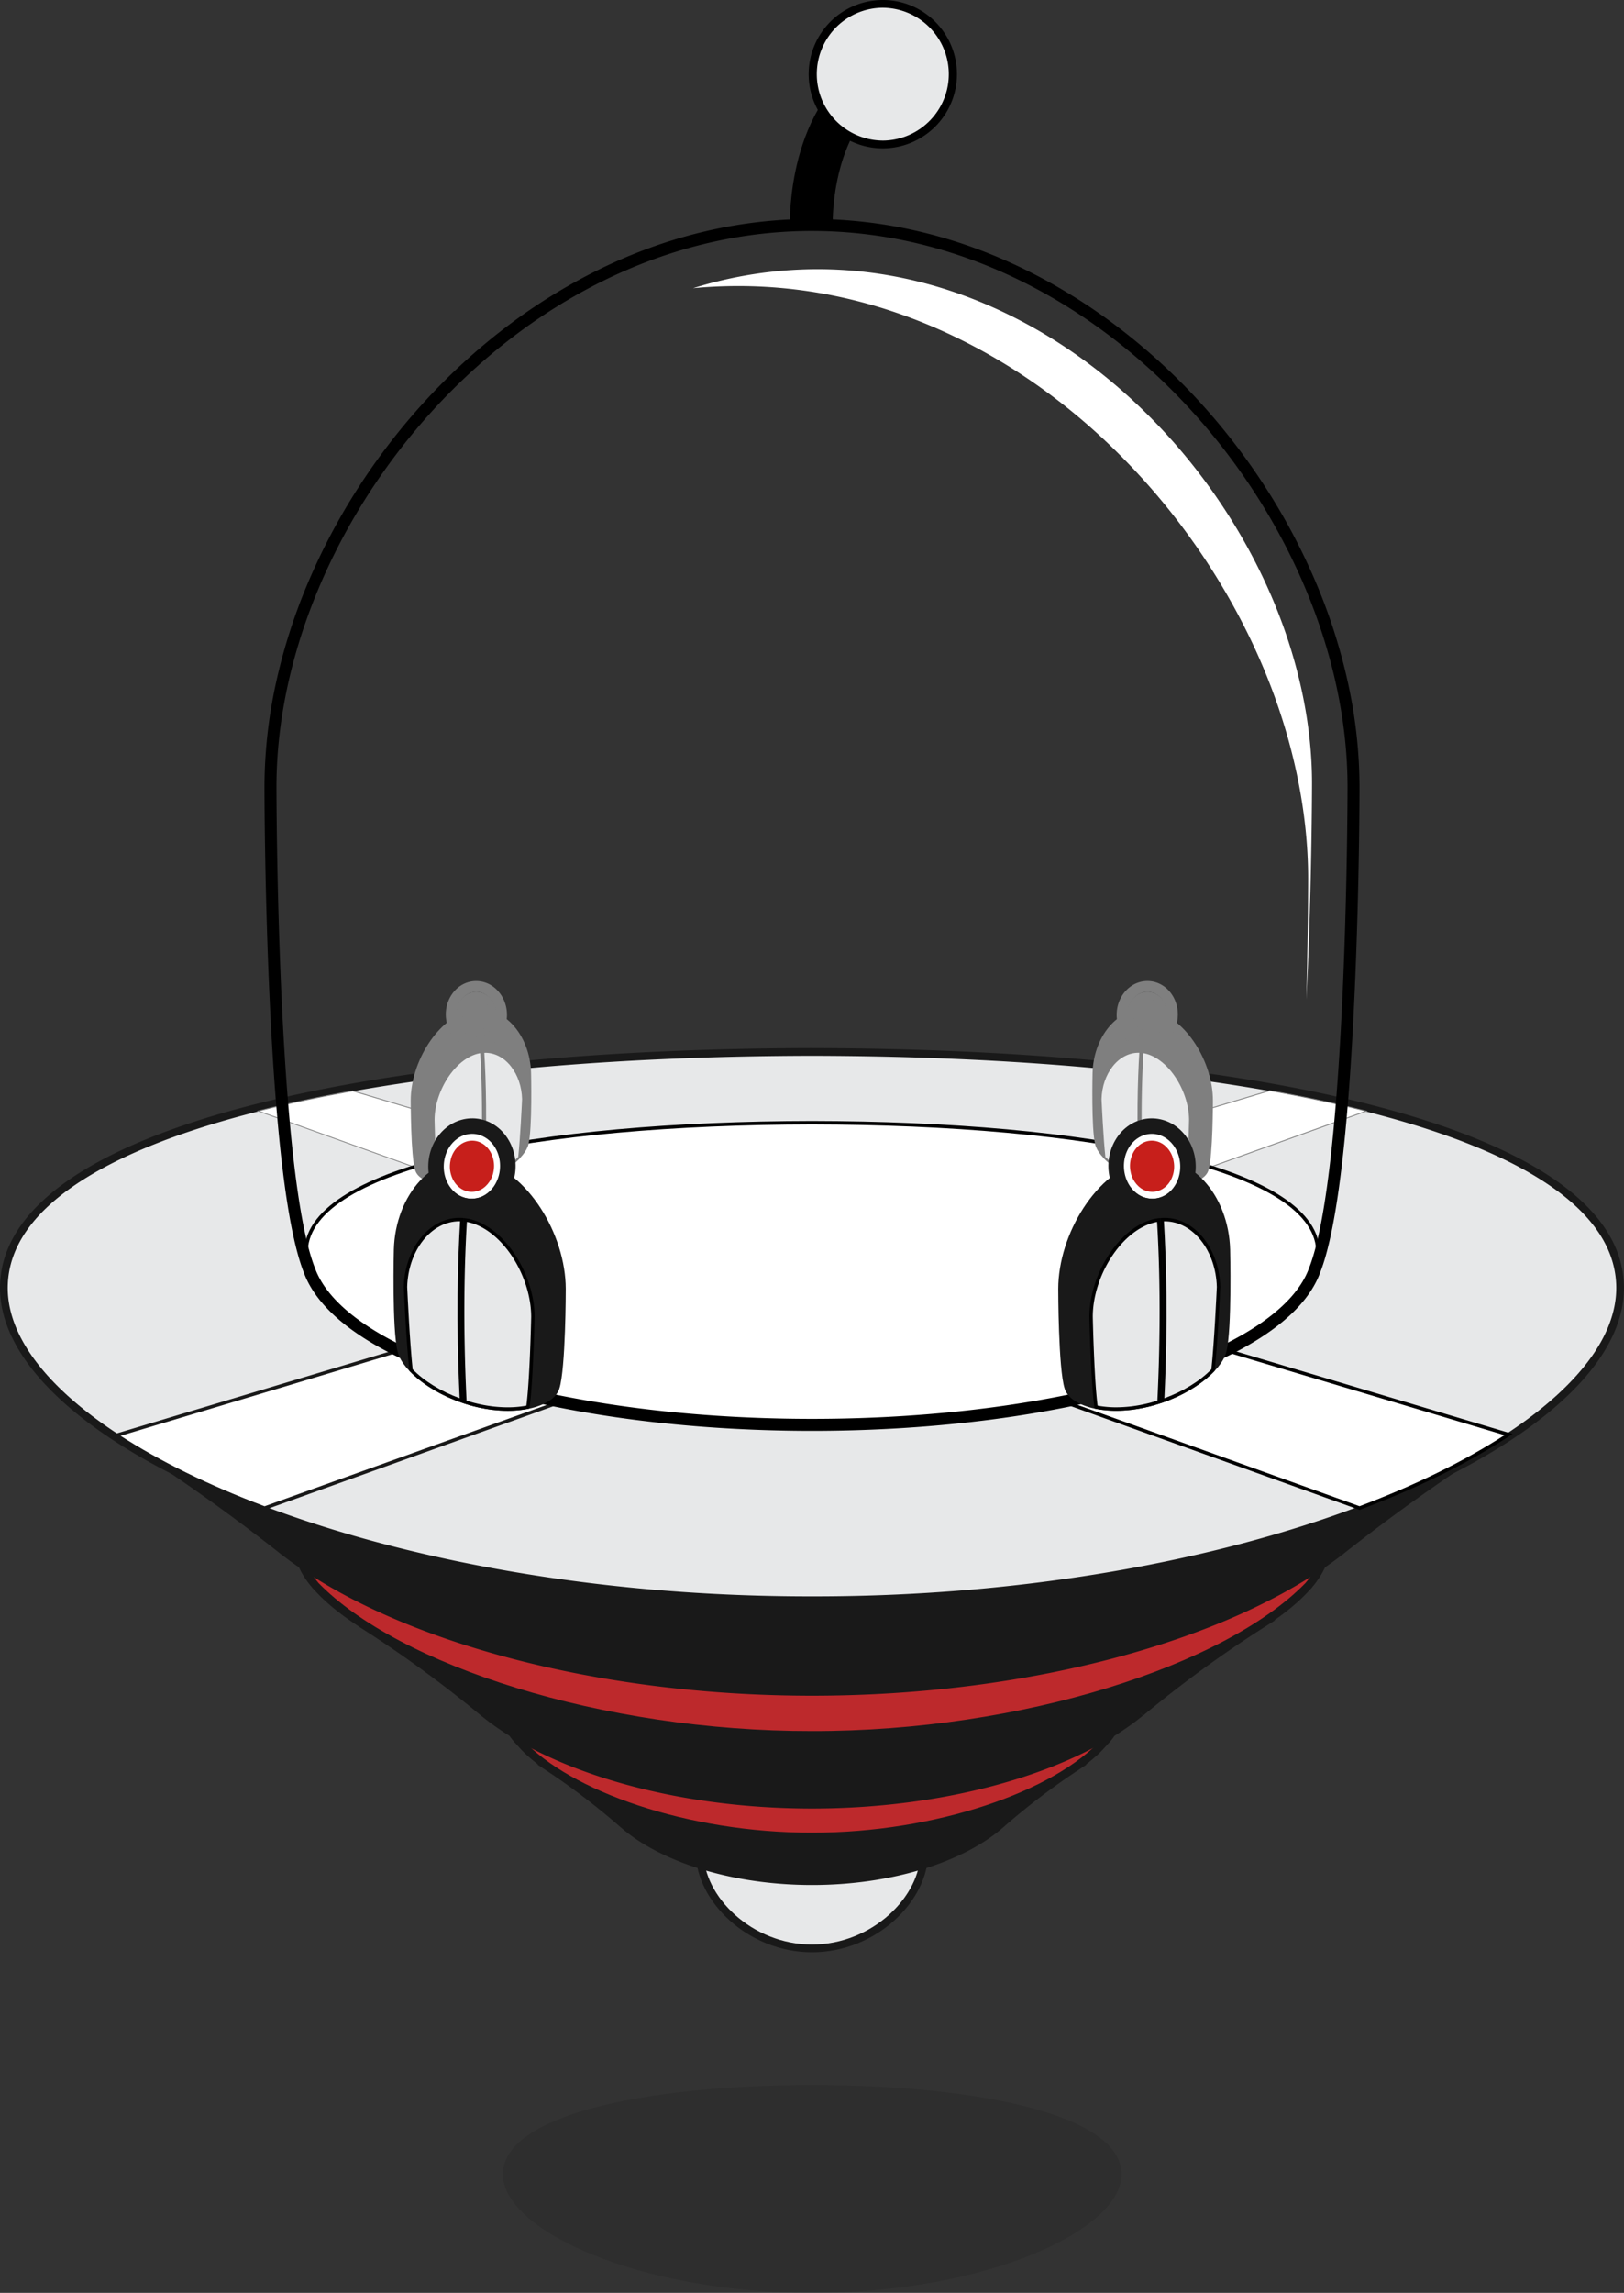 <svg id="Layer_1" data-name="Layer 1" xmlns="http://www.w3.org/2000/svg" width="1822.86" height="2572.29" viewBox="0 0 1822.86 2572.29">
  <rect x="0" y="0" width="1822.86" height="2572.29" fill="#333333" stroke="none"/>
  <title>hub</title>
  <g>
    <g>
      <path d="M1037.55,2077.89c0,52.45-56.46,107.92-126.12,107.92s-126.12-55.47-126.12-107.92,56.46-82,126.12-82S1037.55,2025.44,1037.55,2077.89Z" style="fill: #e7e8e9;stroke: #191919;stroke-miterlimit: 10;stroke-width: 8.674px"/>
      <g>
        <path d="M1239.31,1954.5c58.58-59.13-73.16-103.33-327.87-103.15-254.71-.16-386.46,44-327.87,103.15,8.21,10.14,20,19.93,33.89,29.25h-.12a786.41,786.41,0,0,1,81.26,62.14h.09c42.93,38.29,122.86,64.46,212.76,64.46s169.82-26.16,212.76-64.46h0a786,786,0,0,1,81.31-62.14h-.12C1219.33,1974.45,1231.09,1964.64,1239.31,1954.5Z" style="fill: #191919;stroke: #191919;stroke-miterlimit: 10;stroke-width: 8.674px"/>
        <path d="M1239.31,1954.5c-53.91,59.07-188.28,106-327.87,105.81-139.6.21-273.95-46.71-327.87-105.81-58.58-59.13,73.16-103.33,327.87-103.15C1166.14,1851.2,1297.89,1895.39,1239.31,1954.5Z" style="fill: #bd292c;stroke: #191919;stroke-miterlimit: 10;stroke-width: 8.674px"/>
      </g>
      <g>
        <path d="M1468.56,1778.8c39.84-46.56,20.39-87.78-78.92-116.91-96.36-29.2-272.59-46.32-478.2-46.42-205.62.08-381.84,17.21-478.2,46.41-99.31,29.13-118.76,70.34-78.92,116.92,12.87,14.92,31,29.47,52.47,43.29h-.23a1332.87,1332.87,0,0,1,136.22,99.3h.07c74.76,61.28,213.7,103.2,368.59,103.18s293.83-41.92,368.59-103.18h.22a1332.67,1332.67,0,0,1,136.07-99.3h-.23C1437.59,1808.23,1455.69,1793.74,1468.56,1778.8Z" style="fill: #191919;stroke: #191919;stroke-miterlimit: 10;stroke-width: 8.674px"/>
        <path d="M1468.56,1778.8c-91,93.58-320.71,167.88-557.12,167.51-236.42.36-466.15-74-557.12-167.51-39.84-46.56-20.39-87.78,78.92-116.91,96.36-29.2,272.58-46.32,478.2-46.42,205.62.08,381.85,17.21,478.21,46.41C1488.95,1691,1508.39,1732.22,1468.56,1778.8Z" style="fill: #bd292c;stroke: #191919;stroke-miterlimit: 10;stroke-width: 8.674px"/>
      </g>
      <path d="M116.83,1599.38a2094.57,2094.57,0,0,1,203.29,142.39h.11C441,1834.47,664.42,1898,911.43,1898s470.43-63.51,591.21-156.2h.11A2094.68,2094.68,0,0,1,1706,1599.38H117" style="fill: #191919;stroke: #191919;stroke-miterlimit: 10;stroke-width: 8.674px"/>
      <g>
        <path d="M908.5,1795.21c-186.72,0-369.19-25.1-527.67-72.59-146.52-43.9-261.76-104.23-324.49-169.87C20.23,1515,2.77,1477.07,4.44,1440.1c1.86-42.09,27.75-80.46,77-114,45.84-31.28,111.82-58.36,196.11-80.49,80.65-21.17,176.94-37.56,286.18-48.69,107-10.91,224-16.55,347.73-16.77,123.77.22,240.76,5.86,347.75,16.77,109.24,11.14,205.52,27.52,286.17,48.69,84.29,22.13,150.27,49.21,196.11,80.49,49.2,33.57,75.1,71.94,77,114,1.67,37-15.79,74.87-51.9,112.65-62.74,65.64-178,126-324.52,169.87-158.48,47.48-341,72.58-527.7,72.58Z" style="fill: #e7e8e9"/>
        <path d="M911.43,1184.46c491.39.87,895.23,88,902.65,255.84,7.51,165.91-394.78,350.57-899.83,350.57H908.5c-505,0-907.24-184.67-899.73-350.57,7.42-167.81,411.26-255,902.66-255.84m0-8.67h0c-123.9.22-241,5.87-348.17,16.79-109.46,11.16-206,27.58-286.84,48.81-84.77,22.25-151.2,49.54-197.46,81.1C28.57,1356.87,2,1396.38.11,1439.92c-.87,19.29,3.38,39.12,12.65,58.91,8.9,19,22.5,38.15,40.44,56.92,63.25,66.17,179.16,126.91,326.38,171,76.38,22.89,159.1,40.74,245.87,53.07a2019.57,2019.57,0,0,0,283,19.7h5.75a2020.23,2020.23,0,0,0,283.09-19.7c86.78-12.33,169.51-30.18,245.9-53.06,147.24-44.11,263.17-104.85,326.42-171,17.94-18.77,31.54-37.92,40.44-56.92,9.27-19.8,13.53-39.62,12.65-58.92-1.93-43.53-28.45-83-78.85-117.42-46.25-31.56-112.69-58.84-197.46-81.1-80.87-21.23-177.38-37.66-286.84-48.81-107.13-10.92-224.27-16.57-348.16-16.79Z" style="fill: #191919"/>
      </g>
      <polygon points="773.29 1419.49 911.7 1469.18 1050.14 1419.49 911.37 1378.09 773.29 1419.49" style="fill: #e7e8e9;stroke: #000;stroke-miterlimit: 10;stroke-width: 8.674px"/>
      <g>
        <path d="M289.8,1246.41l1.53-.38c32.29-8.11,67.44-15.57,104.48-22.17l.11,0L913,1378.09,773.28,1420Z" style="fill: #fff"/>
        <path d="M395.9,1224.32l515.47,153.77-138.07,41.4-481.84-173c32.63-8.19,67.53-15.58,104.44-22.17m.06-1-.22,0c-37,6.61-72.21,14.07-104.51,22.18l-3.06.77,3,1.07,481.84,173,.3.11.3-.09L911.64,1379l3.08-.92-3.08-.92L396.17,1223.4l-.22-.07Z" style="fill: #7f7f7f"/>
      </g>
      <g>
        <path d="M909.69,1378.09l515.53-154.56.11,0c37.85,6.71,73.72,14.31,106.61,22.58l1.53.39L1050.16,1420Z" style="fill: #fff"/>
        <path d="M1425.25,1224c37.7,6.69,73.33,14.21,106.58,22.58l-481.69,172.89-138.78-41.4L1425.25,1224m-.06-1-.22.07L911.09,1377.17l-3.08.92,3.08.92,138.78,41.4.3.09.3-.11,481.69-172.89,3-1.07-3.06-.77c-32.9-8.27-68.78-15.88-106.65-22.59l-.23,0Z" style="fill: #7f7f7f"/>
      </g>
      <g>
        <path d="M906,1469.18l144.08-51.71,643.17,191.86-3.49,2.27c-44.93,29.18-99.79,56.08-163.06,80l-.66.25Z" style="fill: #fff"/>
        <path d="M1050.14,1419.49,1688.72,1610c-44.35,28.8-99.24,55.83-162.69,79.77L911.7,1469.18l138.45-49.69m-.11-4-1.19.43L910.4,1465.56l-10.08,3.62,10.08,3.62,614.33,220.57,1.33.48,1.32-.5c63.39-23.92,118.38-50.88,163.43-80.14l7-4.53-8-2.38L1051.24,1415.8l-1.21-.36Z"/>
      </g>
      <g>
        <path d="M296.31,1691.61c-62.75-23.66-117.25-50.33-162-79.24l-3.5-2.26,642.55-192.65,144,51.71L297,1691.86Z" style="fill: #fff"/>
        <path d="M773.29,1419.49l138.4,49.69L297,1689.81c-62.95-23.74-117.47-50.52-161.65-79.06l638-191.27m.11-4-1.21.36-638,191.27-8,2.39,7,4.52c44.87,29,99.51,55.72,162.38,79.43l1.32.5,1.33-.48L913,1472.8l10.08-3.62L913,1465.56l-138.4-49.69-1.19-.43Z" style="fill: #191919"/>
      </g>
    </g>
    <path d="M1479.27,1402.3c4.73,92.76-249.3,196-567.84,195.63-318.54.4-572.57-102.87-567.84-195.63,4.67-93.65,258.72-142.28,567.84-142.77C1220.55,1260,1474.6,1308.65,1479.27,1402.3Z" style="fill: #fff;stroke: #000;stroke-miterlimit: 10;stroke-width: 3.845px"/>
    <g>
      <path d="M911.43,259.11c332,0,601.12,327.24,601.12,623.73,0,0,0,430-43.21,539.78-34.63,95.36-271.21,169.14-557.92,169.14S388.15,1518,353.52,1422.61c-43.21-109.79-43.21-539.78-43.21-539.78,0-296.49,269.13-623.73,601.12-623.73h0m0-13.46h0c-82,0-162.69,19.23-239.92,57.14a632.26,632.26,0,0,0-104.34,64.79,693.33,693.33,0,0,0-90.73,83.12,723,723,0,0,0-74.8,97.22,703.71,703.71,0,0,0-56.51,107.16,638.14,638.14,0,0,0-35.78,113,548.53,548.53,0,0,0-12.51,114.75c0,1.08.06,109.19,5.42,229.32,7.23,162.17,20.23,268.22,38.66,315.23,9.57,26.18,32,50.81,66.76,73.21,32.51,21,75,39.54,126.32,55.23,104.19,31.86,238.22,49.4,377.42,49.4s273.23-17.54,377.42-49.4c51.31-15.69,93.81-34.27,126.32-55.23,34.73-22.39,57.2-47,66.76-73.21,18.43-47,31.44-153.05,38.66-315.23C1526,992,1526,883.91,1526,882.83a548.53,548.53,0,0,0-12.51-114.75,638.13,638.13,0,0,0-35.78-113,703.7,703.7,0,0,0-56.51-107.16,723,723,0,0,0-74.8-97.22,693.33,693.33,0,0,0-90.73-83.12,632.26,632.26,0,0,0-104.34-64.79c-77.22-37.92-157.94-57.14-239.92-57.14Z"/>
      <path d="M1076.44,380.06c75.08,36.86,143.66,88.9,203.84,154.66,57.66,63,105.3,137.15,137.77,214.41,32.9,78.29,50.29,160.07,50.29,236.53,0,1.61-.06,57.82-2,135.56,6.2-123.51,6.33-240.43,6.33-242.61,0-66.31-15.09-137.26-43.63-205.16-28.17-67-69.49-131.33-119.5-186-52.2-57-111.68-102.17-176.81-134.15C1063.39,319.26,991,302,917.63,302A472.06,472.06,0,0,0,778,323.29q25.14-2.37,50.46-2.38C913.06,320.9,996.49,340.81,1076.44,380.06Z" style="fill: #fff"/>
      <g>
        <g>
          <path d="M461,1234.58c.07-43.3,30.38-92.49,67-100.93h0c36.67-8.25,66.93,27,68.08,70,0,0,1.53,62.32-2.93,80.09-3.52,15.26-29.84,36.31-62.73,43.71-32.87,7.58-60.41-1.09-64.4-14.64C461,1297.25,461,1234.58,461,1234.58Z" style="fill: #7f7f7f"/>
          <g>
            <path d="M542.75,1322.7c3.08-63.11,1.54-112.21-.35-142.7.74,0,1.49-.07,2.22-.07,23.06,0,41.75,23.3,42.55,53.05,0,.06,0,.12,0,.17-.33,7.24-2.07,44.22-4.36,65.26C573.32,1308.35,558.82,1317.14,542.75,1322.7Z" style="fill: #e7e8e9"/>
            <path d="M544.63,1178.77v2.31c10.83,0,21.05,5.38,28.79,15.15S585.63,1219,586,1233q0,.06,0,.13c-.33,7.19-2.05,43.73-4.31,64.8-9,9.37-22.61,17.68-37.71,23.15,2.94-61.54,1.48-109.62-.36-139.94l1,0v-2.31m0,0c-1.13,0-2.29.05-3.44.17,2.07,32.72,3.5,82.16.34,145.4,18-5.94,33.16-15.62,42.39-25.42,2.54-23.08,4.41-66,4.42-66-.79-29.51-19.57-54.18-43.7-54.18Z" style="fill: #7f7f7f"/>
          </g>
          <g>
            <path d="M506.66,1329.12a80.42,80.42,0,0,1-16-1.53c-2.86-19.65-4-70.62-4-71.14,0-15.76,5.45-33.16,14.88-47.71,9.76-15,22.27-25,35.24-28a33.31,33.31,0,0,1,3.33-.57c1.89,30.58,3.43,79.88.3,143.27-3.84,1.25-7.11,2.17-10.22,2.87A104.91,104.91,0,0,1,506.66,1329.12Z" style="fill: #e7e8e9"/>
            <path d="M539,1181.53c1.85,30.51,3.3,79,.26,141.11-3.47,1.11-6.48,1.95-9.37,2.6a103.75,103.75,0,0,1-23.25,2.74,80,80,0,0,1-15-1.35c-2.74-19.94-3.81-68.78-3.84-70.16,0-15.56,5.39-32.72,14.7-47.08,9.45-14.58,22-24.59,34.52-27.47.65-.15,1.31-.27,2-.38m2.15-2.59a37.49,37.49,0,0,0-4.67.72c-27.89,6.43-51,43.86-51,76.82,0,0,1.1,52.74,4.1,72.08a81,81,0,0,0,17.07,1.72,106.18,106.18,0,0,0,23.77-2.8c3.81-.86,7.48-2,11.08-3.14,3.16-63.24,1.73-112.67-.34-145.4Z" style="fill: #7f7f7f"/>
          </g>
        </g>
        <g>
          <g>
            <path d="M534.91,1159.86a17.35,17.35,0,0,1-10.49-3.61c-8.68-6.55-11.21-20-5.62-29.86,3.45-6.13,9.35-9.79,15.76-9.79a17.35,17.35,0,0,1,10.49,3.61c8.69,6.55,11.21,19.95,5.62,29.86C547.22,1156.2,541.33,1159.86,534.91,1159.86Z" style="fill: #7f7f7f"/>
            <path d="M534.57,1120.43a13.53,13.53,0,0,1,8.17,2.84c7.08,5.34,9.18,16.75,4.58,24.91-2.76,4.9-7.4,7.83-12.41,7.83a13.53,13.53,0,0,1-8.17-2.84c-7.08-5.34-9.18-16.75-4.58-24.91,2.76-4.9,7.4-7.83,12.41-7.83m0-7.69c-7.83,0-15,4.39-19.12,11.75-6.5,11.53-3.51,27.15,6.65,34.82a21.16,21.16,0,0,0,12.8,4.39c7.83,0,15-4.39,19.12-11.75,6.5-11.53,3.52-27.15-6.65-34.82a21.16,21.16,0,0,0-12.8-4.39Z" style="fill: #7f7f7f"/>
          </g>
          <path d="M534.53,1112.74a20.16,20.16,0,0,1,12.19,4.21c10.27,7.75,13.23,23.55,6.61,35.3-4.19,7.43-11.2,11.45-18.38,11.45a20.16,20.16,0,0,1-12.19-4.21c-10.27-7.74-13.23-23.55-6.61-35.29,4.18-7.43,11.2-11.45,18.38-11.45m0-12.15c-11.92,0-22.74,6.59-29,17.64-9.65,17.12-5.31,39.5,9.88,51a32.22,32.22,0,0,0,19.51,6.66c11.91,0,22.74-6.59,29-17.64,9.65-17.12,5.31-39.5-9.88-51a32.23,32.23,0,0,0-19.51-6.66Z" style="fill: #7f7f7f"/>
        </g>
      </g>
      <g>
        <g>
          <path d="M1356.41,1312.84c-4,13.55-31.54,22.22-64.4,14.64-32.88-7.41-59.21-28.45-62.73-43.71-4.46-17.77-2.93-80.1-2.93-80.09,1.15-43,31.41-78.27,68.08-70h0c36.65,8.45,67,57.63,67,100.93C1361.45,1234.58,1361.43,1297.25,1356.41,1312.84Z" style="fill: #7f7f7f"/>
          <g>
            <path d="M1279.68,1322.7c-16.06-5.56-30.57-14.35-40.05-24.3-2.28-21-4-58-4.36-65.26,0,0,0-.1,0-.17.8-29.75,19.49-53.05,42.55-53.05.73,0,1.48,0,2.22.07C1278.14,1210.49,1276.6,1259.59,1279.68,1322.7Z" style="fill: #e7e8e9"/>
            <path d="M1277.81,1181.08l1,0c-1.84,30.32-3.3,78.41-.36,139.94-15.1-5.47-28.67-13.78-37.71-23.15-2.26-21.07-4-57.61-4.31-64.8q0-.07,0-.13c.38-13.92,4.86-27,12.6-36.73s18-15.15,28.8-15.15m0-2.31c-24.13,0-42.91,24.67-43.7,54.18,0,0,1.88,42.88,4.42,66,9.23,9.8,24.43,19.48,42.39,25.42-3.16-63.24-1.73-112.67.34-145.4-1.16-.11-2.31-.17-3.44-.17Z" style="fill: #7f7f7f"/>
          </g>
          <g>
            <path d="M1315.78,1329.12a104.91,104.91,0,0,1-23.51-2.77c-3.12-.7-6.39-1.62-10.23-2.87-3.13-63.38-1.59-112.69.3-143.27a33.33,33.33,0,0,1,3.34.57c13,3,25.48,12.92,35.24,28,9.43,14.55,14.86,31.95,14.88,47.73,0,.49-1.11,51.46-4,71.11a80.42,80.42,0,0,1-16,1.53Z" style="fill: #e7e8e9"/>
            <path d="M1283.41,1181.53c.7.11,1.36.23,2,.38,12.49,2.88,25.08,12.89,34.53,27.47,9.31,14.36,14.67,31.52,14.7,47.08,0,1.38-1.1,50.22-3.84,70.16a80,80,0,0,1-15,1.35,103.79,103.79,0,0,1-23.27-2.74c-2.88-.65-5.89-1.48-9.36-2.59-3-62.1-1.59-110.6.26-141.11m-2.15-2.59c-2.07,32.72-3.5,82.16-.34,145.4,3.6,1.19,7.28,2.29,11.08,3.14a106.18,106.18,0,0,0,23.77,2.8,81,81,0,0,0,17.07-1.72c3-19.33,4.1-72.08,4.1-72.08-.05-33-23.12-70.39-51-76.82a37.49,37.49,0,0,0-4.67-.72Z" style="fill: #7f7f7f"/>
          </g>
        </g>
        <g>
          <g>
            <path d="M1287.53,1159.86c-6.42,0-12.31-3.66-15.76-9.79-5.59-9.92-3.07-23.31,5.62-29.86a17.35,17.35,0,0,1,10.49-3.61c6.42,0,12.31,3.66,15.76,9.79,5.59,9.91,3.07,23.31-5.62,29.87A17.35,17.35,0,0,1,1287.53,1159.86Z" style="fill: #7f7f7f"/>
            <path d="M1287.87,1120.43c5,0,9.65,2.93,12.42,7.83,4.6,8.16,2.5,19.56-4.58,24.91a13.53,13.53,0,0,1-8.17,2.84c-5,0-9.65-2.93-12.42-7.83-4.6-8.16-2.5-19.56,4.58-24.9a13.53,13.53,0,0,1,8.17-2.84m0-7.69a21.16,21.16,0,0,0-12.8,4.39c-10.17,7.67-13.15,23.29-6.65,34.82,4.14,7.36,11.29,11.75,19.12,11.75a21.16,21.16,0,0,0,12.8-4.39c10.16-7.67,13.15-23.29,6.65-34.82-4.14-7.35-11.29-11.75-19.12-11.75Z" style="fill: #7f7f7f"/>
          </g>
          <path d="M1287.91,1112.74c7.19,0,14.2,4,18.38,11.45,6.62,11.75,3.66,27.55-6.61,35.29a20.16,20.16,0,0,1-12.19,4.21c-7.19,0-14.2-4-18.38-11.45-6.62-11.75-3.66-27.55,6.61-35.3a20.16,20.16,0,0,1,12.19-4.21m0-12.15a32.23,32.23,0,0,0-19.51,6.66c-15.18,11.45-19.52,33.84-9.88,51,6.22,11,17.05,17.64,29,17.64a32.22,32.22,0,0,0,19.51-6.66c15.19-11.45,19.53-33.83,9.88-51-6.22-11-17.05-17.64-29-17.64Z" style="fill: #7f7f7f"/>
        </g>
      </g>
    </g>
    <g>
      <g>
        <g>
          <path d="M1187.82,1446c.1-61.84,43.39-132.08,95.73-144.14h0c52.37-11.78,95.58,38.55,97.22,100,0,0,2.18,89-4.19,114.38-5,21.8-42.62,51.85-89.58,62.43-46.94,10.83-86.28-1.56-92-20.91C1187.85,1535.48,1187.82,1446,1187.82,1446Z" style="fill: #191919"/>
          <g>
            <path d="M1304.88,1571.42c4.37-89.74,2.19-159.63-.5-203.14,1-.06,1.93-.08,2.88-.08,15.89,0,30.88,7.87,42.2,22.16s17.75,33.14,18.29,53.33c0,.1,0,.2,0,.27-.47,10.33-3,63.09-6.21,93C1348.09,1551.06,1327.6,1563.5,1304.88,1571.42Z" style="fill: #e7e8e9"/>
            <path d="M1307.27,1366.28v3.85c15.29,0,29.74,7.61,40.69,21.43s17.32,32.35,17.87,52.1q0,.09,0,.18c-.46,10.24-2.92,62.22-6.13,92.31-12.7,13.1-31.64,24.75-52.74,32.51,4.13-87.12,2.08-155.3-.52-198.51h.84v-3.85m0,0c-1.62,0-3.26.08-4.92.24,3,46.73,5,117.33.48,207.64,25.66-8.49,47.36-22.31,60.54-36.3,3.62-33,6.3-94.21,6.31-94.2-1.13-42.15-28-77.38-62.41-77.38Z"/>
          </g>
          <g>
            <path d="M1253,1580.72a114.76,114.76,0,0,1-22.67-2.15c-4.06-28.18-5.62-100.62-5.63-101.36,0-22.45,7.76-47.24,21.21-68,13.89-21.43,31.71-35.57,50.16-39.82,1.39-.31,2.84-.57,4.44-.77,2.69,43.67,4.87,113.89.42,204.09-5.39,1.75-10,3-14.39,4A149.55,149.55,0,0,1,1253,1580.72Z" style="fill: #e7e8e9"/>
            <path d="M1298.76,1370.85c2.62,43.53,4.65,112.4.35,200.46-4.79,1.53-9,2.68-13,3.58a147.62,147.62,0,0,1-33.09,3.9,114,114,0,0,1-21-1.85c-3.87-28.66-5.38-97.66-5.42-99.74,0-22.12,7.66-46.52,20.9-66.93,13.42-20.7,31.27-34.91,49-39,.73-.16,1.47-.31,2.24-.44m3.59-4.34a53.54,53.54,0,0,0-6.67,1c-39.83,9.18-72.79,62.64-72.86,109.71,0,0,1.57,75.32,5.85,102.93a115.61,115.61,0,0,0,24.38,2.46,151.64,151.64,0,0,0,34-4c5.43-1.22,10.68-2.79,15.83-4.49,4.51-90.31,2.47-160.91-.48-207.64Z"/>
          </g>
        </g>
        <g>
          <g>
            <path d="M1293.39,1340.91a26.41,26.41,0,0,1-16-5.49c-13-9.84-16.83-29.92-8.47-44.77,5.23-9.28,14.18-14.82,23.95-14.82a26.4,26.4,0,0,1,16,5.49c13,9.83,16.84,29.92,8.47,44.77C1312.11,1335.37,1303.16,1340.91,1293.39,1340.91Z" style="fill: #c71f1b"/>
            <path d="M1292.9,1279.67a22.59,22.59,0,0,1,13.65,4.72,29.28,29.28,0,0,1,10.75,18.1,32,32,0,0,1-3.32,21.71c-4.53,8.05-12.23,12.86-20.6,12.86a22.59,22.59,0,0,1-13.65-4.72,29.29,29.29,0,0,1-10.75-18.1,32,32,0,0,1,3.32-21.71c4.54-8.05,12.24-12.86,20.6-12.86m0-7.69c-11.18,0-21.38,6.27-27.3,16.77-9.28,16.47-5,38.78,9.5,49.73a30.22,30.22,0,0,0,18.28,6.27c11.18,0,21.38-6.27,27.3-16.77,9.28-16.47,5-38.78-9.5-49.73a30.22,30.22,0,0,0-18.28-6.27Z" style="fill: #fff"/>
          </g>
          <path d="M1292.85,1272a28.79,28.79,0,0,1,17.42,6c14.67,11.06,18.89,33.63,9.44,50.41-6,10.61-16,16.36-26.25,16.36a28.8,28.8,0,0,1-17.42-6c-14.67-11.06-18.89-33.63-9.44-50.4,6-10.61,16-16.36,26.25-16.36m0-17.35c-17,0-32.48,9.42-41.37,25.19-13.78,24.45-7.58,56.41,14.11,72.77a46,46,0,0,0,27.86,9.51c17,0,32.48-9.42,41.37-25.19,13.78-24.45,7.58-56.42-14.1-72.77a46,46,0,0,0-27.86-9.51Z" style="fill: #191919"/>
        </g>
      </g>
      <g>
        <g>
          <path d="M627.85,1557.74c-5.7,19.35-45,31.74-92,20.91-47-10.58-84.55-40.63-89.58-62.43-6.37-25.38-4.18-114.39-4.19-114.38,1.64-61.45,44.86-111.78,97.22-100h0c52.34,12.06,95.63,82.3,95.73,144.14C635.05,1446,635,1535.48,627.85,1557.74Z" style="fill: #191919"/>
          <g>
            <path d="M518,1571.42c-22.71-7.92-43.2-20.36-56.64-34.43-3.25-30-5.74-82.74-6.21-93.07,0-.07,0-.15,0-.25.54-20.19,7-39.13,18.29-53.33s26.31-22.16,42.2-22.16c1,0,1.92,0,2.88.08C515.8,1411.79,513.62,1481.67,518,1571.42Z" style="fill: #e7e8e9"/>
            <path d="M515.61,1370.12h.84c-2.61,43.21-4.65,111.39-.52,198.51-21.1-7.76-40-19.4-52.74-32.51-3.21-30.09-5.67-82.07-6.13-92.31q0-.09,0-.18c.55-19.75,6.89-38.25,17.87-52.1s25.4-21.43,40.69-21.43m0-3.85c-34.46,0-61.28,35.23-62.41,77.38,0,0,2.68,61.24,6.31,94.2,13.19,14,34.88,27.82,60.54,36.3-4.51-90.31-2.47-160.91.48-207.64-1.65-.16-3.3-.24-4.92-.24Z"/>
          </g>
          <g>
            <path d="M569.82,1580.72a149.55,149.55,0,0,1-33.52-3.95c-4.41-1-9-2.28-14.4-4-4.45-90.21-2.28-160.43.42-204.09,1.6.2,3,.45,4.45.77,18.44,4.25,36.26,18.39,50.15,39.82,13.44,20.73,21.17,45.52,21.21,68,0,0,0,.07,0,.1-.17,7.63-1.74,74.27-5.63,101.23a114.74,114.74,0,0,1-22.67,2.15Z" style="fill: #e7e8e9"/>
            <path d="M524.11,1370.85c.77.13,1.5.27,2.22.44,17.7,4.08,35.55,18.29,49,39,13.24,20.42,20.86,44.81,20.9,66.93v.07c-.16,7.49-1.68,72-5.42,99.67a114.05,114.05,0,0,1-21,1.85,147.67,147.67,0,0,1-33.11-3.9c-4-.9-8.17-2-13-3.58-4.29-88.06-2.26-156.93.35-200.46m-3.59-4.34c-3,46.73-5,117.33-.48,207.64,5.15,1.7,10.39,3.27,15.83,4.49a151.64,151.64,0,0,0,34,4,115.61,115.61,0,0,0,24.38-2.46c4.28-27.61,5.85-102.93,5.85-102.93-.07-47.06-33-100.52-72.86-109.71a53.54,53.54,0,0,0-6.67-1Z"/>
          </g>
        </g>
        <g>
          <g>
            <path d="M529.48,1340.91c-9.77,0-18.72-5.54-23.95-14.82-8.37-14.85-4.57-34.94,8.47-44.77a26.4,26.4,0,0,1,16-5.49c9.77,0,18.72,5.54,23.95,14.82,8.37,14.85,4.57,34.93-8.47,44.77A26.4,26.4,0,0,1,529.48,1340.91Z" style="fill: #c71f1b"/>
            <path d="M530,1279.67c8.36,0,16.06,4.81,20.6,12.86a32,32,0,0,1,3.32,21.71,29.29,29.29,0,0,1-10.75,18.1,22.59,22.59,0,0,1-13.65,4.72c-8.36,0-16.06-4.81-20.6-12.86a32,32,0,0,1-3.32-21.71,29.28,29.28,0,0,1,10.75-18.1,22.59,22.59,0,0,1,13.65-4.72m0-7.69a30.22,30.22,0,0,0-18.28,6.27c-14.52,11-18.78,33.26-9.5,49.73,5.92,10.5,16.12,16.77,27.3,16.77a30.22,30.22,0,0,0,18.28-6.27c14.51-11,18.78-33.26,9.5-49.73-5.92-10.5-16.12-16.77-27.3-16.77Z" style="fill: #fff"/>
          </g>
          <path d="M530,1272c10.26,0,20.28,5.75,26.25,16.36,9.45,16.78,5.23,39.34-9.44,50.4a28.8,28.8,0,0,1-17.42,6c-10.26,0-20.28-5.75-26.25-16.36-9.45-16.78-5.23-39.34,9.44-50.41a28.79,28.79,0,0,1,17.42-6m0-17.35a46,46,0,0,0-27.86,9.51c-21.68,16.36-27.88,48.32-14.1,72.77,8.89,15.77,24.35,25.19,41.37,25.19a46,46,0,0,0,27.86-9.51c21.69-16.35,27.89-48.32,14.11-72.77C562.5,1264,547,1254.63,530,1254.63Z" style="fill: #191919"/>
        </g>
      </g>
    </g>
    <path d="M910.69,250.25s-3-122.94,80.19-167" style="fill: none;stroke: #000;stroke-miterlimit: 10;stroke-width: 48.069px"/>
    <g>
      <path d="M990.83,162.09A78.88,78.88,0,0,1,987.76,4.4q1.6-.06,3.18-.06A78.88,78.88,0,0,1,994,162c-1.06,0-2.12.06-3.17.06Z" style="fill: #e7e8e9"/>
      <path d="M990.94,8.67a74.54,74.54,0,0,1,2.9,149q-1.51.06-3,.06a74.54,74.54,0,0,1-2.9-149q1.51-.06,3-.06m0-8.67c-1.11,0-2.24,0-3.35.07a83.21,83.21,0,0,0-54.3,143.2,82.78,82.78,0,0,0,57.55,23.16c1.11,0,2.24,0,3.35-.07a83.21,83.21,0,0,0,54.3-143.2A82.78,82.78,0,0,0,990.94,0Z"/>
    </g>
  </g>
  <g style="opacity: 0.1">
    <path d="M1258.88,2437.45c-2.86-64.55-158.19-98.07-347.2-98.41-189,.34-344.35,33.86-347.2,98.41-2.9,63.94,152.43,135.12,347.2,134.84C1106.44,2572.55,1261.77,2501.38,1258.88,2437.45Z"/>
  </g>
</svg>
